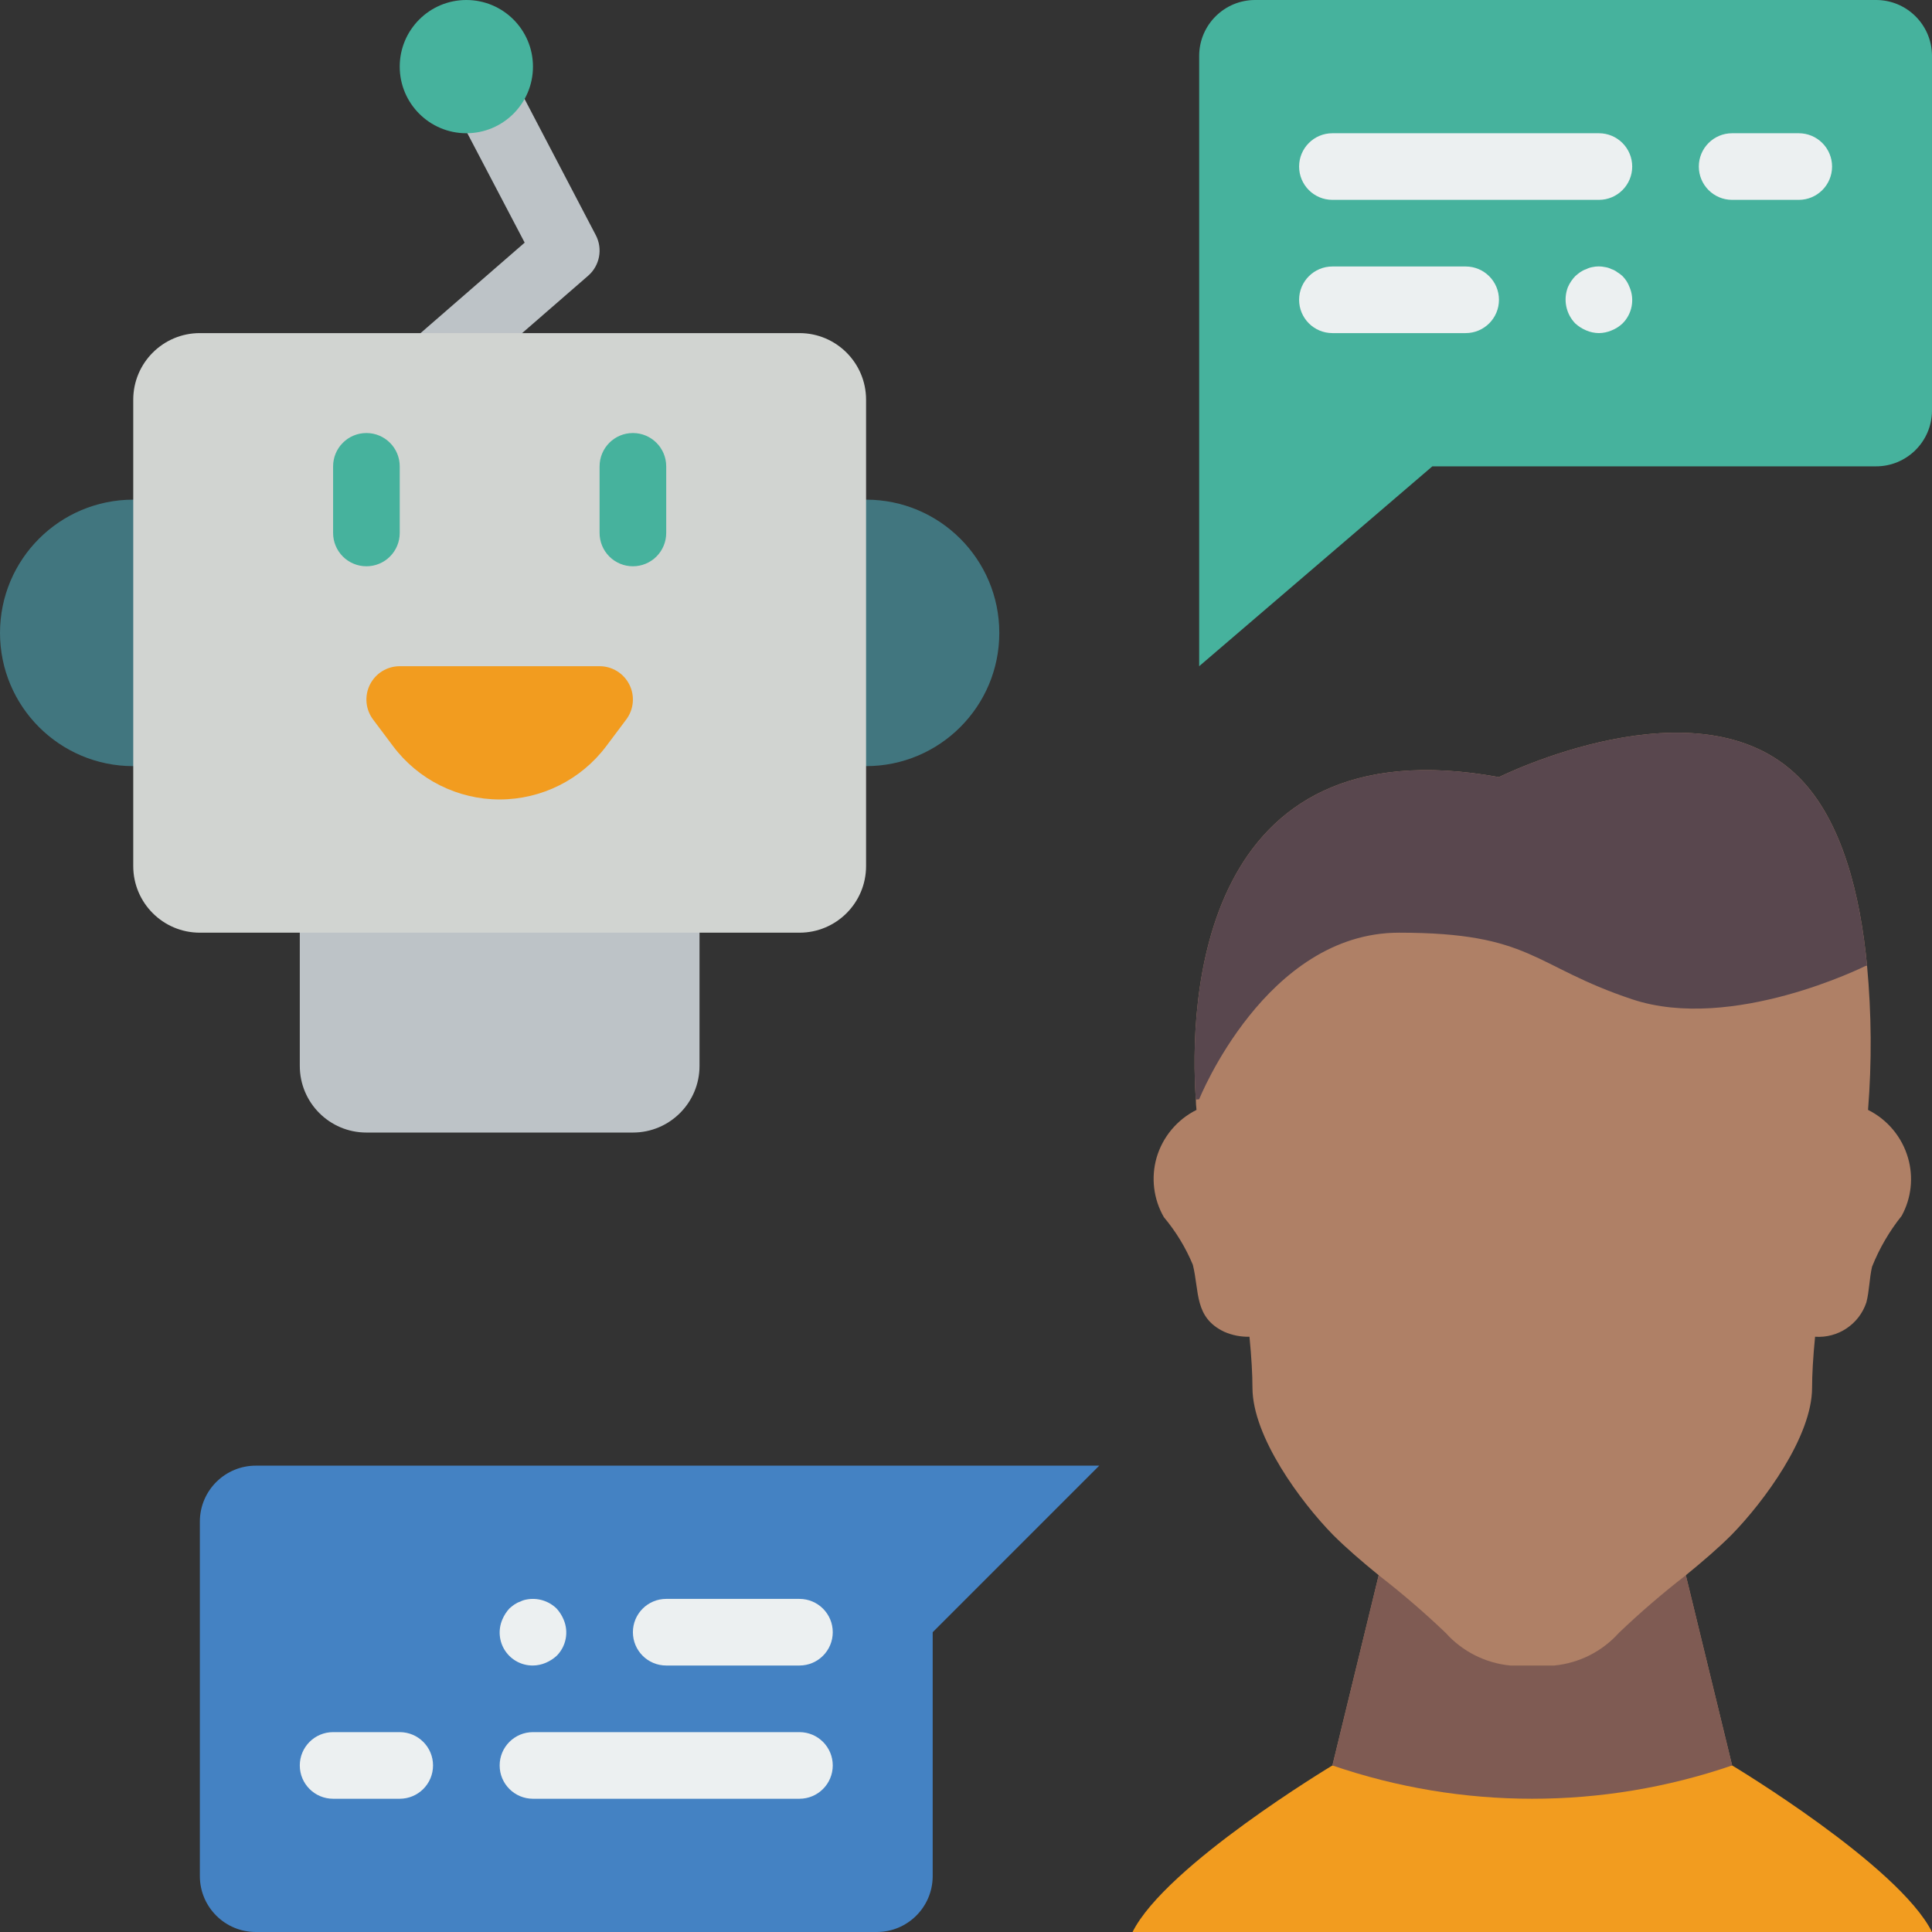 <?xml version="1.0" encoding="iso-8859-1"?>
<!-- Generator: Adobe Illustrator 19.0.0, SVG Export Plug-In . SVG Version: 6.00 Build 0)  -->
<svg version="1.1" id="Capa_1" xmlns="http://www.w3.org/2000/svg" xmlns:xlink="http://www.w3.org/1999/xlink" x="0px" y="0px"
	 viewBox="0 0 512.001 512.001" style="enable-background:new 0 0 512.001 512.001;" xml:space="preserve">
<rect x="0" y="0" width="512.001" height="512.001" fill="#333333" stroke="none"/>
<g>
	<g>
		<path style="fill:#BDC3C7;" d="M114.759,105.931c-3.684,0.001-6.981-2.285-8.272-5.736c-1.29-3.451-0.302-7.34,2.479-9.756
			l30.078-26.138l-22.319-42.595c-2.213-4.329-0.51-9.633,3.81-11.864c4.32-2.231,9.631-0.55,11.88,3.761l25.5,48.758
			c1.868,3.618,1.021,8.044-2.052,10.716l-35.31,30.69C118.946,105.165,116.888,105.933,114.759,105.931z"/>
		<path style="fill:#BDC3C7;" d="M79.449,238.345H185.38v44.138c0,9.751-7.904,17.655-17.655,17.655H97.104
			c-9.751,0-17.655-7.905-17.655-17.655V238.345z"/>
	</g>
	<path style="fill:#41767F;" d="M229.518,132.414c19.501,0,35.31,15.809,35.31,35.31s-15.809,35.31-35.31,35.31H35.311
		c-19.501,0-35.31-15.809-35.31-35.31s15.809-35.31,35.31-35.31H229.518z"/>
	<path style="fill:#D1D4D1;" d="M52.966,88.276h158.897c9.751,0,17.655,7.904,17.655,17.655v123.586
		c0,9.751-7.904,17.655-17.655,17.655H52.966c-9.751,0-17.655-7.904-17.655-17.655V105.931
		C35.311,96.181,43.215,88.276,52.966,88.276z"/>
	<path style="fill:#F29C1F;" d="M459.035,467.862c0,0,44.138,26.483,52.966,44.138H300.138
		c8.828-17.655,52.966-44.138,52.966-44.138H459.035z"/>
	<g>
		<path style="fill:#46B29D;" d="M97.104,150.069c-2.342,0.001-4.588-0.928-6.244-2.584c-1.656-1.656-2.585-3.902-2.584-6.244
			v-17.655c0-4.875,3.952-8.828,8.828-8.828c4.875,0,8.828,3.952,8.828,8.828v17.655c0.001,2.342-0.928,4.588-2.584,6.244
			C101.692,149.141,99.446,150.071,97.104,150.069z"/>
		<path style="fill:#46B29D;" d="M167.725,150.069c-2.342,0.001-4.588-0.928-6.244-2.584s-2.585-3.902-2.584-6.244v-17.655
			c0-4.875,3.952-8.828,8.828-8.828c4.875,0,8.828,3.952,8.828,8.828v17.655c0.001,2.342-0.928,4.588-2.584,6.244
			S170.066,150.071,167.725,150.069z"/>
	</g>
	<path style="fill:#F29C1F;" d="M132.414,211.863c-11.114,0-21.58-5.233-28.248-14.124l-5.297-7.062
		c-2.006-2.675-2.329-6.254-0.834-9.244c1.495-2.991,4.552-4.88,7.896-4.88h52.966c3.344,0,6.4,1.889,7.896,4.88
		s1.173,6.569-0.834,9.244l-5.297,7.062C153.994,206.63,143.528,211.863,132.414,211.863z"/>
	<g>
		<circle style="fill:#46B29D;" cx="123.587" cy="17.656" r="17.655"/>
		<path style="fill:#46B29D;" d="M512,14.713v94.161c-0.063,8.188-6.751,14.775-14.939,14.713H379.587l-61.793,52.966V14.713
			C317.856,6.525,324.545-0.062,332.733,0h164.329C505.249-0.062,511.938,6.525,512,14.713z"/>
	</g>
	<g>
		<path style="fill:#ECF0F1;" d="M423.725,52.966h-70.621c-4.875,0-8.828-3.952-8.828-8.828s3.952-8.828,8.828-8.828h70.621
			c4.875,0,8.828,3.952,8.828,8.828S428.6,52.966,423.725,52.966z"/>
		<path style="fill:#ECF0F1;" d="M476.69,52.966h-17.655c-4.875,0-8.828-3.952-8.828-8.828s3.952-8.828,8.828-8.828h17.655
			c4.875,0,8.828,3.952,8.828,8.828S481.565,52.966,476.69,52.966z"/>
		<path style="fill:#ECF0F1;" d="M423.725,88.276c-1.153-0.014-2.293-0.254-3.353-0.707c-1.07-0.447-2.056-1.074-2.914-1.854
			c-2.467-2.554-3.228-6.308-1.948-9.621c0.473-1.078,1.132-2.065,1.948-2.914c0.418-0.379,0.859-0.733,1.319-1.06
			c0.493-0.336,1.03-0.603,1.595-0.793c0.5-0.255,1.034-0.435,1.586-0.535c1.132-0.259,2.308-0.259,3.44,0
			c0.586,0.086,1.153,0.267,1.681,0.535c0.543,0.174,1.051,0.442,1.5,0.793c0.507,0.304,0.98,0.66,1.415,1.06
			c0.817,0.829,1.449,1.822,1.854,2.914c1.409,3.284,0.675,7.096-1.854,9.621c-0.845,0.797-1.834,1.426-2.914,1.854
			C426.017,88.022,424.878,88.262,423.725,88.276z"/>
		<path style="fill:#ECF0F1;" d="M388.414,88.276h-35.31c-4.875,0-8.828-3.952-8.828-8.828c0-4.875,3.952-8.828,8.828-8.828h35.31
			c4.875,0,8.828,3.952,8.828,8.828C397.242,84.324,393.29,88.276,388.414,88.276z"/>
	</g>
	<path style="fill:#4482C3;" d="M52.966,497.288v-94.161c0.063-8.188,6.751-14.775,14.939-14.713l223.406,0l-44.138,44.138v64.736
		c-0.063,8.188-6.751,14.775-14.939,14.713H67.905C59.717,512.063,53.029,505.476,52.966,497.288z"/>
	<g>
		<path style="fill:#ECF0F1;" d="M211.863,476.69h-70.621c-4.875,0-8.828-3.952-8.828-8.828c0-4.875,3.952-8.828,8.828-8.828h70.621
			c4.875,0,8.828,3.952,8.828,8.828C220.69,472.738,216.738,476.69,211.863,476.69z"/>
		<path style="fill:#ECF0F1;" d="M105.931,476.69H88.276c-4.875,0-8.828-3.952-8.828-8.828c0-4.875,3.952-8.828,8.828-8.828h17.655
			c4.875,0,8.828,3.952,8.828,8.828C114.759,472.738,110.807,476.69,105.931,476.69z"/>
		<path style="fill:#ECF0F1;" d="M141.242,441.38c-2.953,0.031-5.722-1.433-7.361-3.89c-1.638-2.457-1.924-5.576-0.76-8.291
			c0.447-1.07,1.074-2.056,1.854-2.914c0.418-0.379,0.859-0.733,1.319-1.06c0.493-0.336,1.03-0.603,1.595-0.793
			c0.5-0.255,1.034-0.435,1.586-0.534c2.908-0.577,5.913,0.316,8.035,2.388c0.78,0.858,1.407,1.844,1.854,2.914
			c1.409,3.284,0.675,7.096-1.854,9.621c-0.859,0.778-1.845,1.405-2.914,1.854C143.535,441.126,142.395,441.366,141.242,441.38z"/>
		<path style="fill:#ECF0F1;" d="M211.863,441.38h-35.31c-4.875,0-8.828-3.952-8.828-8.828s3.952-8.828,8.828-8.828h35.31
			c4.875,0,8.828,3.952,8.828,8.828S216.738,441.38,211.863,441.38z"/>
	</g>
	<path style="fill:#AF8066;" d="M505.645,306.847c-1.6-5.531-5.441-10.14-10.593-12.711c1.016-12.725,0.927-25.514-0.265-38.224
		c-1.766-18.538-6.532-38.4-18.097-49.964c-26.483-26.483-79.448,0-79.448,0c-79.89-14.566-82.097,60.028-80.331,85.451
		c0.012,0.915,0.07,1.828,0.176,2.737c-5.151,2.571-8.992,7.18-10.593,12.711c-1.497,5.285-0.797,10.951,1.942,15.713
		c3.185,3.794,5.775,8.051,7.681,12.623c1.766,7.151,0.352,13.948,8.297,17.743c2.112,0.93,4.402,1.382,6.709,1.324
		c0.53,5.297,0.794,10.152,0.794,13.505c0,12.977,12.801,30.279,21.363,39.018c3.53,3.531,7.768,7.15,12.094,10.682l-12.27,50.406
		h105.931l-12.27-50.405c4.326-3.531,8.564-7.151,12.094-10.682c8.563-8.739,21.363-26.041,21.363-39.018
		c0-3.353,0.264-8.209,0.794-13.505c6.076,0.428,11.67-3.314,13.594-9.092c0.794-3.09,0.794-6.356,1.5-9.446
		c1.937-4.866,4.585-9.417,7.858-13.506C506.534,317.51,507.137,311.988,505.645,306.847z"/>
	<path style="fill:#59474E;" d="M494.787,255.912L494.345,256c0,0-35.31,17.655-61.793,8.828
		c-26.483-8.828-26.483-17.655-61.793-17.655s-52.966,44.138-52.966,44.138l-0.883,0.088c-1.766-25.423,0.441-100.017,80.331-85.451
		c0,0,52.966-26.483,79.448,0C488.255,217.512,493.021,237.374,494.787,255.912z"/>
	<path style="fill:#7F5B53;" d="M459.035,467.862c-34.329,11.77-71.602,11.77-105.931,0l12.27-50.405
		c6.174,4.781,12.096,9.878,17.743,15.272c4.421,4.93,10.534,8.018,17.126,8.651h11.651c6.592-0.633,12.705-3.721,17.126-8.651
		c5.647-5.393,11.569-10.491,17.743-15.272L459.035,467.862z"/>
</g>
<g>
</g>
<g>
</g>
<g>
</g>
<g>
</g>
<g>
</g>
<g>
</g>
<g>
</g>
<g>
</g>
<g>
</g>
<g>
</g>
<g>
</g>
<g>
</g>
<g>
</g>
<g>
</g>
<g>
</g>
</svg>
